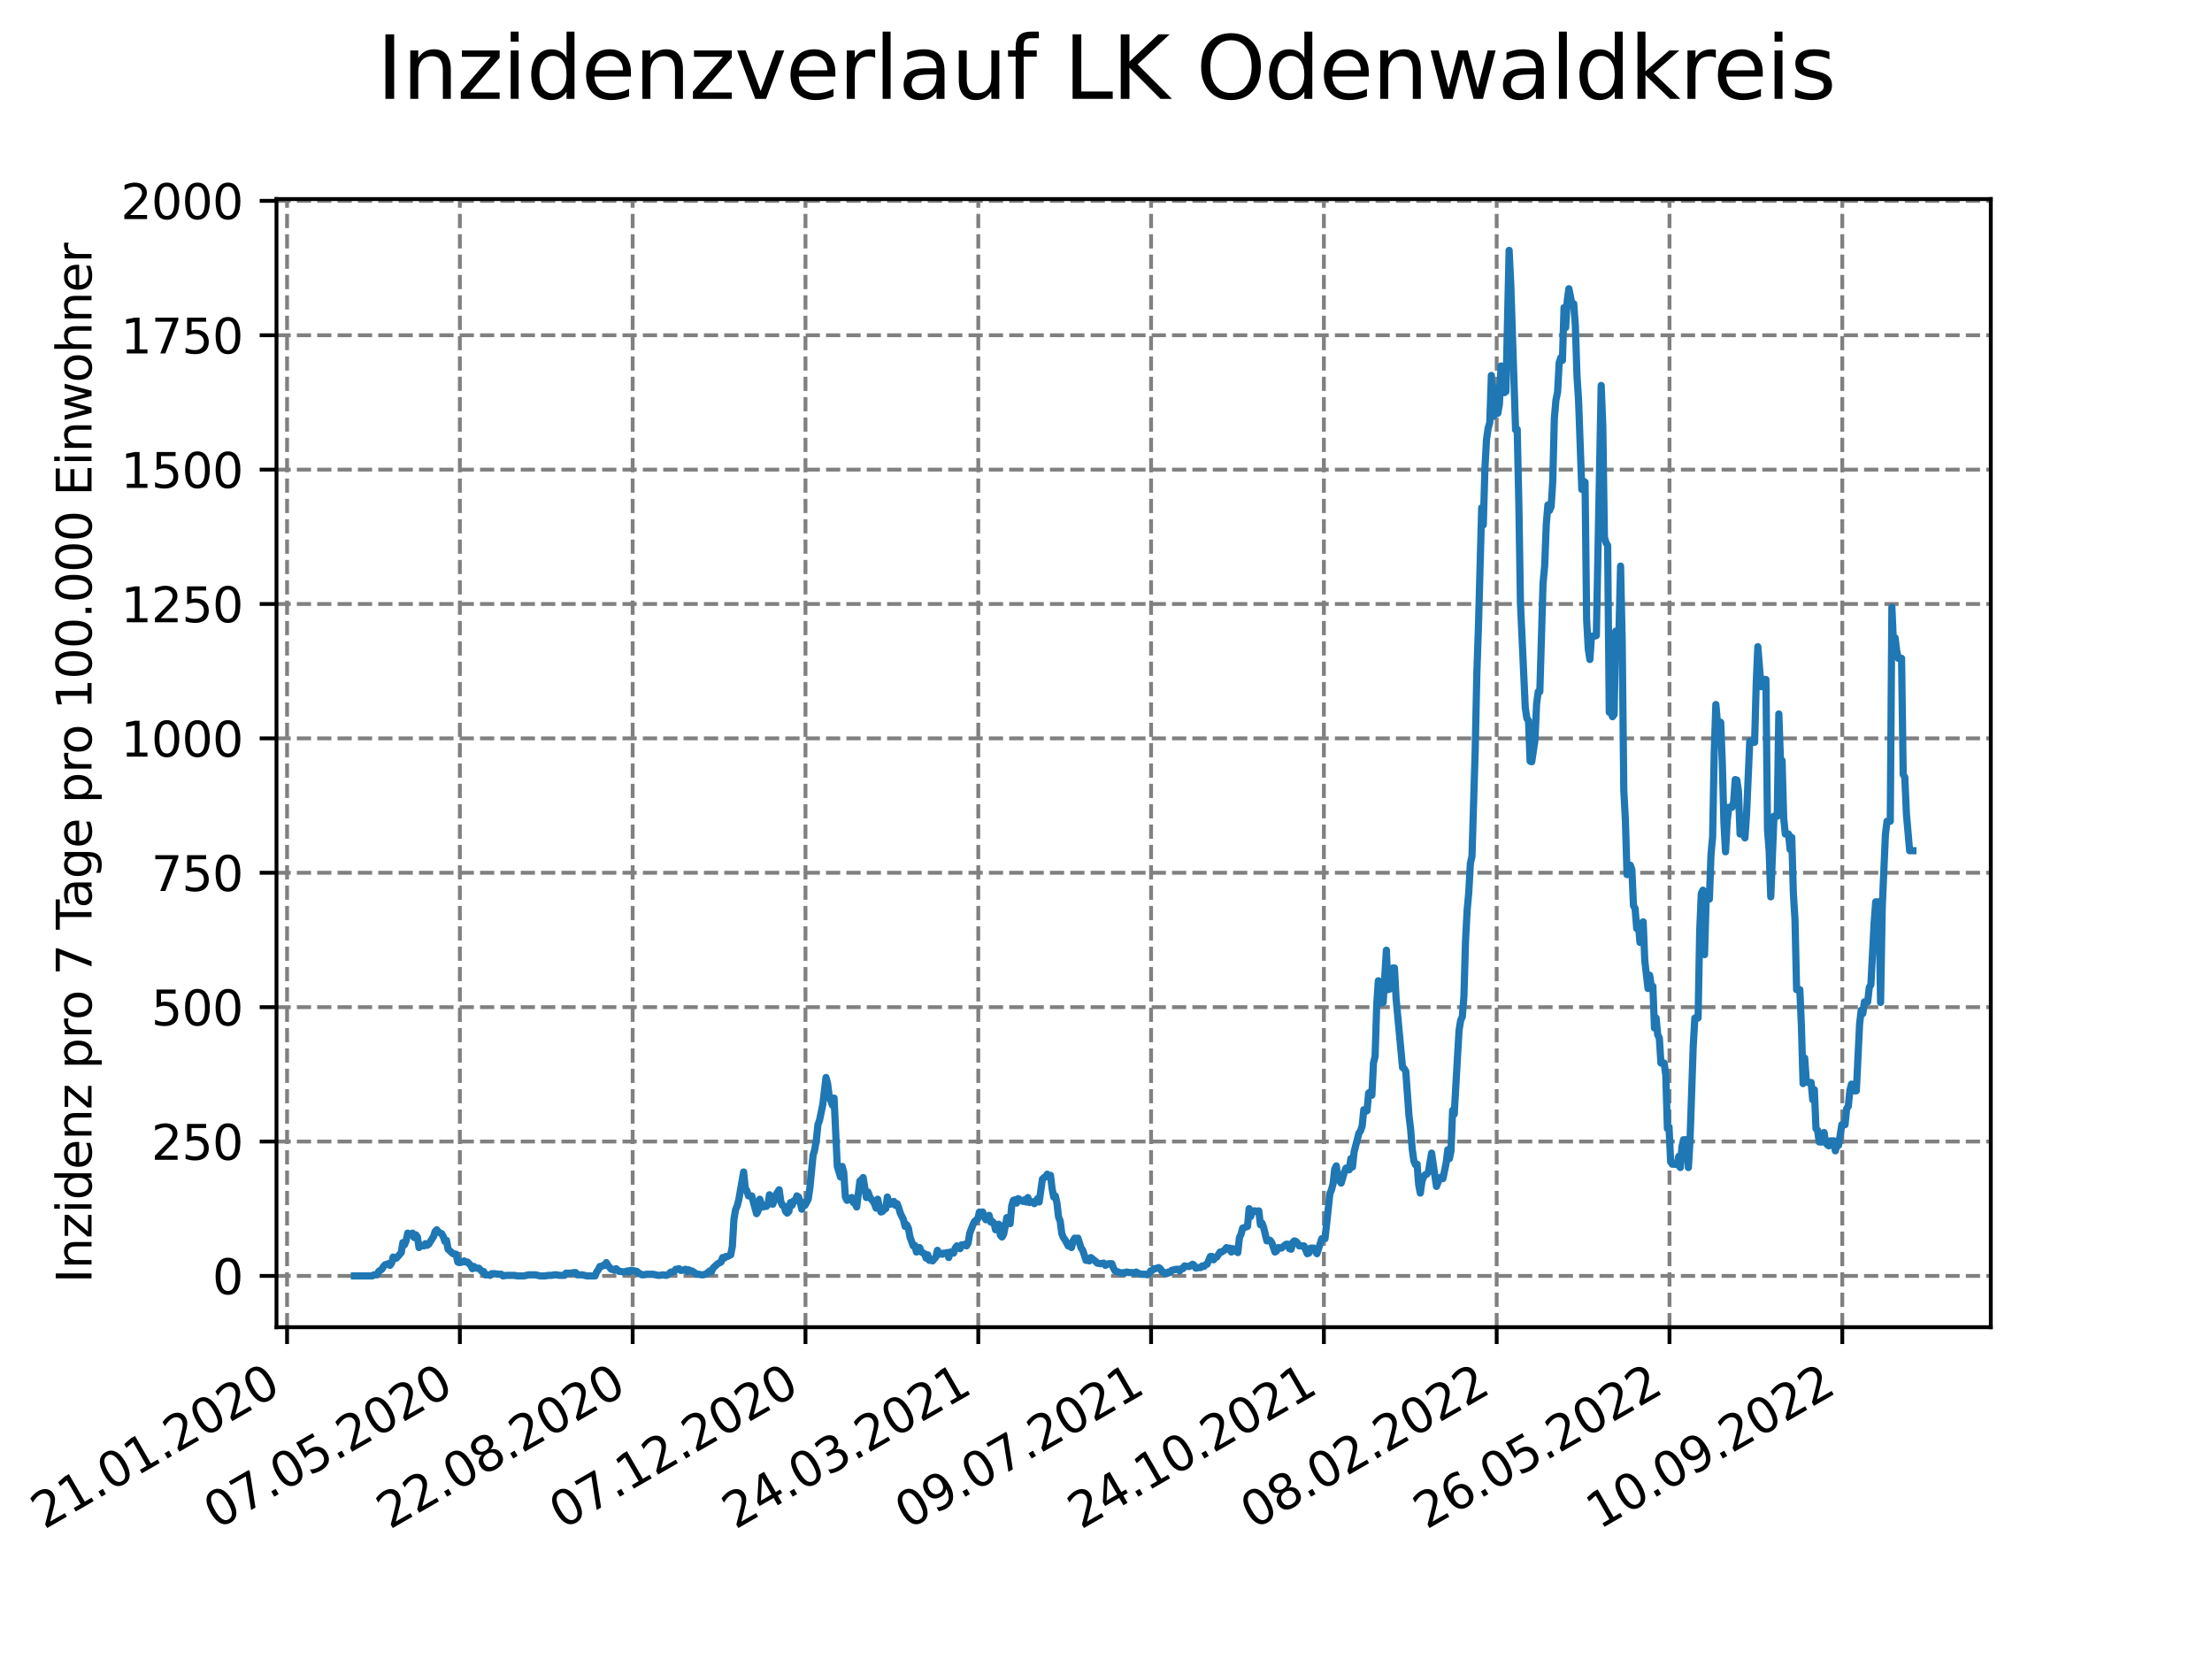<?xml version="1.0" encoding="utf-8" standalone="no"?>
<!DOCTYPE svg PUBLIC "-//W3C//DTD SVG 1.1//EN"
  "http://www.w3.org/Graphics/SVG/1.1/DTD/svg11.dtd">
<svg xmlns:xlink="http://www.w3.org/1999/xlink" width="460.8pt" height="345.6pt" viewBox="0 0 460.8 345.6" xmlns="http://www.w3.org/2000/svg" version="1.1">
 <defs>
  <style type="text/css">*{stroke-linejoin: round; stroke-linecap: butt}</style>
 </defs>
 <g id="figure_1">
  <g id="patch_1">
   <path d="M 0 345.6 
L 460.8 345.6 
L 460.8 0 
L 0 0 
z
" style="fill: #ffffff"/>
  </g>
  <g id="axes_1">
   <g id="patch_2">
    <path d="M 57.6 276.48 
L 414.72 276.48 
L 414.72 41.472 
L 57.6 41.472 
z
" style="fill: #ffffff"/>
   </g>
   <g id="matplotlib.axis_1">
    <g id="xtick_1">
     <g id="line2d_1">
      <path d="M 59.801 276.48 
L 59.801 41.472 
" clip-path="url(#p82e46d4b39)" style="fill: none; stroke-dasharray: 2.96,1.28; stroke-dashoffset: 0; stroke: #808080; stroke-width: 0.8"/>
     </g>
     <g id="line2d_2">
      <defs>
       <path id="m2215458df8" d="M 0 0 
L 0 3.5 
" style="stroke: #000000; stroke-width: 0.8"/>
      </defs>
      <g>
       <use xlink:href="#m2215458df8" x="59.801" y="276.48" style="stroke: #000000; stroke-width: 0.8"/>
      </g>
     </g>
     <g id="text_1">
      <!-- 21.01.2020 -->
      <g transform="translate(9.176 318.689) rotate(-30) scale(0.1 -0.1)">
       <defs>
        <path id="DejaVuSans-32" d="M 1228 531 
L 3431 531 
L 3431 0 
L 469 0 
L 469 531 
Q 828 903 1448 1529 
Q 2069 2156 2228 2338 
Q 2531 2678 2651 2914 
Q 2772 3150 2772 3378 
Q 2772 3750 2511 3984 
Q 2250 4219 1831 4219 
Q 1534 4219 1204 4116 
Q 875 4013 500 3803 
L 500 4441 
Q 881 4594 1212 4672 
Q 1544 4750 1819 4750 
Q 2544 4750 2975 4387 
Q 3406 4025 3406 3419 
Q 3406 3131 3298 2873 
Q 3191 2616 2906 2266 
Q 2828 2175 2409 1742 
Q 1991 1309 1228 531 
z
" transform="scale(0.016)"/>
        <path id="DejaVuSans-31" d="M 794 531 
L 1825 531 
L 1825 4091 
L 703 3866 
L 703 4441 
L 1819 4666 
L 2450 4666 
L 2450 531 
L 3481 531 
L 3481 0 
L 794 0 
L 794 531 
z
" transform="scale(0.016)"/>
        <path id="DejaVuSans-2e" d="M 684 794 
L 1344 794 
L 1344 0 
L 684 0 
L 684 794 
z
" transform="scale(0.016)"/>
        <path id="DejaVuSans-30" d="M 2034 4250 
Q 1547 4250 1301 3770 
Q 1056 3291 1056 2328 
Q 1056 1369 1301 889 
Q 1547 409 2034 409 
Q 2525 409 2770 889 
Q 3016 1369 3016 2328 
Q 3016 3291 2770 3770 
Q 2525 4250 2034 4250 
z
M 2034 4750 
Q 2819 4750 3233 4129 
Q 3647 3509 3647 2328 
Q 3647 1150 3233 529 
Q 2819 -91 2034 -91 
Q 1250 -91 836 529 
Q 422 1150 422 2328 
Q 422 3509 836 4129 
Q 1250 4750 2034 4750 
z
" transform="scale(0.016)"/>
       </defs>
       <use xlink:href="#DejaVuSans-32"/>
       <use xlink:href="#DejaVuSans-31" x="63.623"/>
       <use xlink:href="#DejaVuSans-2e" x="127.246"/>
       <use xlink:href="#DejaVuSans-30" x="159.033"/>
       <use xlink:href="#DejaVuSans-31" x="222.656"/>
       <use xlink:href="#DejaVuSans-2e" x="286.279"/>
       <use xlink:href="#DejaVuSans-32" x="318.066"/>
       <use xlink:href="#DejaVuSans-30" x="381.689"/>
       <use xlink:href="#DejaVuSans-32" x="445.312"/>
       <use xlink:href="#DejaVuSans-30" x="508.936"/>
      </g>
     </g>
    </g>
    <g id="xtick_2">
     <g id="line2d_3">
      <path d="M 95.799 276.48 
L 95.799 41.472 
" clip-path="url(#p82e46d4b39)" style="fill: none; stroke-dasharray: 2.96,1.28; stroke-dashoffset: 0; stroke: #808080; stroke-width: 0.8"/>
     </g>
     <g id="line2d_4">
      <g>
       <use xlink:href="#m2215458df8" x="95.799" y="276.48" style="stroke: #000000; stroke-width: 0.8"/>
      </g>
     </g>
     <g id="text_2">
      <!-- 07.05.2020 -->
      <g transform="translate(45.174 318.689) rotate(-30) scale(0.1 -0.1)">
       <defs>
        <path id="DejaVuSans-37" d="M 525 4666 
L 3525 4666 
L 3525 4397 
L 1831 0 
L 1172 0 
L 2766 4134 
L 525 4134 
L 525 4666 
z
" transform="scale(0.016)"/>
        <path id="DejaVuSans-35" d="M 691 4666 
L 3169 4666 
L 3169 4134 
L 1269 4134 
L 1269 2991 
Q 1406 3038 1543 3061 
Q 1681 3084 1819 3084 
Q 2600 3084 3056 2656 
Q 3513 2228 3513 1497 
Q 3513 744 3044 326 
Q 2575 -91 1722 -91 
Q 1428 -91 1123 -41 
Q 819 9 494 109 
L 494 744 
Q 775 591 1075 516 
Q 1375 441 1709 441 
Q 2250 441 2565 725 
Q 2881 1009 2881 1497 
Q 2881 1984 2565 2268 
Q 2250 2553 1709 2553 
Q 1456 2553 1204 2497 
Q 953 2441 691 2322 
L 691 4666 
z
" transform="scale(0.016)"/>
       </defs>
       <use xlink:href="#DejaVuSans-30"/>
       <use xlink:href="#DejaVuSans-37" x="63.623"/>
       <use xlink:href="#DejaVuSans-2e" x="127.246"/>
       <use xlink:href="#DejaVuSans-30" x="159.033"/>
       <use xlink:href="#DejaVuSans-35" x="222.656"/>
       <use xlink:href="#DejaVuSans-2e" x="286.279"/>
       <use xlink:href="#DejaVuSans-32" x="318.066"/>
       <use xlink:href="#DejaVuSans-30" x="381.689"/>
       <use xlink:href="#DejaVuSans-32" x="445.312"/>
       <use xlink:href="#DejaVuSans-30" x="508.936"/>
      </g>
     </g>
    </g>
    <g id="xtick_3">
     <g id="line2d_5">
      <path d="M 131.797 276.48 
L 131.797 41.472 
" clip-path="url(#p82e46d4b39)" style="fill: none; stroke-dasharray: 2.96,1.28; stroke-dashoffset: 0; stroke: #808080; stroke-width: 0.8"/>
     </g>
     <g id="line2d_6">
      <g>
       <use xlink:href="#m2215458df8" x="131.797" y="276.48" style="stroke: #000000; stroke-width: 0.8"/>
      </g>
     </g>
     <g id="text_3">
      <!-- 22.08.2020 -->
      <g transform="translate(81.172 318.689) rotate(-30) scale(0.1 -0.1)">
       <defs>
        <path id="DejaVuSans-38" d="M 2034 2216 
Q 1584 2216 1326 1975 
Q 1069 1734 1069 1313 
Q 1069 891 1326 650 
Q 1584 409 2034 409 
Q 2484 409 2743 651 
Q 3003 894 3003 1313 
Q 3003 1734 2745 1975 
Q 2488 2216 2034 2216 
z
M 1403 2484 
Q 997 2584 770 2862 
Q 544 3141 544 3541 
Q 544 4100 942 4425 
Q 1341 4750 2034 4750 
Q 2731 4750 3128 4425 
Q 3525 4100 3525 3541 
Q 3525 3141 3298 2862 
Q 3072 2584 2669 2484 
Q 3125 2378 3379 2068 
Q 3634 1759 3634 1313 
Q 3634 634 3220 271 
Q 2806 -91 2034 -91 
Q 1263 -91 848 271 
Q 434 634 434 1313 
Q 434 1759 690 2068 
Q 947 2378 1403 2484 
z
M 1172 3481 
Q 1172 3119 1398 2916 
Q 1625 2713 2034 2713 
Q 2441 2713 2670 2916 
Q 2900 3119 2900 3481 
Q 2900 3844 2670 4047 
Q 2441 4250 2034 4250 
Q 1625 4250 1398 4047 
Q 1172 3844 1172 3481 
z
" transform="scale(0.016)"/>
       </defs>
       <use xlink:href="#DejaVuSans-32"/>
       <use xlink:href="#DejaVuSans-32" x="63.623"/>
       <use xlink:href="#DejaVuSans-2e" x="127.246"/>
       <use xlink:href="#DejaVuSans-30" x="159.033"/>
       <use xlink:href="#DejaVuSans-38" x="222.656"/>
       <use xlink:href="#DejaVuSans-2e" x="286.279"/>
       <use xlink:href="#DejaVuSans-32" x="318.066"/>
       <use xlink:href="#DejaVuSans-30" x="381.689"/>
       <use xlink:href="#DejaVuSans-32" x="445.312"/>
       <use xlink:href="#DejaVuSans-30" x="508.936"/>
      </g>
     </g>
    </g>
    <g id="xtick_4">
     <g id="line2d_7">
      <path d="M 167.795 276.48 
L 167.795 41.472 
" clip-path="url(#p82e46d4b39)" style="fill: none; stroke-dasharray: 2.96,1.28; stroke-dashoffset: 0; stroke: #808080; stroke-width: 0.8"/>
     </g>
     <g id="line2d_8">
      <g>
       <use xlink:href="#m2215458df8" x="167.795" y="276.48" style="stroke: #000000; stroke-width: 0.8"/>
      </g>
     </g>
     <g id="text_4">
      <!-- 07.12.2020 -->
      <g transform="translate(117.169 318.689) rotate(-30) scale(0.1 -0.1)">
       <use xlink:href="#DejaVuSans-30"/>
       <use xlink:href="#DejaVuSans-37" x="63.623"/>
       <use xlink:href="#DejaVuSans-2e" x="127.246"/>
       <use xlink:href="#DejaVuSans-31" x="159.033"/>
       <use xlink:href="#DejaVuSans-32" x="222.656"/>
       <use xlink:href="#DejaVuSans-2e" x="286.279"/>
       <use xlink:href="#DejaVuSans-32" x="318.066"/>
       <use xlink:href="#DejaVuSans-30" x="381.689"/>
       <use xlink:href="#DejaVuSans-32" x="445.312"/>
       <use xlink:href="#DejaVuSans-30" x="508.936"/>
      </g>
     </g>
    </g>
    <g id="xtick_5">
     <g id="line2d_9">
      <path d="M 203.793 276.48 
L 203.793 41.472 
" clip-path="url(#p82e46d4b39)" style="fill: none; stroke-dasharray: 2.96,1.28; stroke-dashoffset: 0; stroke: #808080; stroke-width: 0.8"/>
     </g>
     <g id="line2d_10">
      <g>
       <use xlink:href="#m2215458df8" x="203.793" y="276.48" style="stroke: #000000; stroke-width: 0.8"/>
      </g>
     </g>
     <g id="text_5">
      <!-- 24.03.2021 -->
      <g transform="translate(153.167 318.689) rotate(-30) scale(0.1 -0.1)">
       <defs>
        <path id="DejaVuSans-34" d="M 2419 4116 
L 825 1625 
L 2419 1625 
L 2419 4116 
z
M 2253 4666 
L 3047 4666 
L 3047 1625 
L 3713 1625 
L 3713 1100 
L 3047 1100 
L 3047 0 
L 2419 0 
L 2419 1100 
L 313 1100 
L 313 1709 
L 2253 4666 
z
" transform="scale(0.016)"/>
        <path id="DejaVuSans-33" d="M 2597 2516 
Q 3050 2419 3304 2112 
Q 3559 1806 3559 1356 
Q 3559 666 3084 287 
Q 2609 -91 1734 -91 
Q 1441 -91 1130 -33 
Q 819 25 488 141 
L 488 750 
Q 750 597 1062 519 
Q 1375 441 1716 441 
Q 2309 441 2620 675 
Q 2931 909 2931 1356 
Q 2931 1769 2642 2001 
Q 2353 2234 1838 2234 
L 1294 2234 
L 1294 2753 
L 1863 2753 
Q 2328 2753 2575 2939 
Q 2822 3125 2822 3475 
Q 2822 3834 2567 4026 
Q 2313 4219 1838 4219 
Q 1578 4219 1281 4162 
Q 984 4106 628 3988 
L 628 4550 
Q 988 4650 1302 4700 
Q 1616 4750 1894 4750 
Q 2613 4750 3031 4423 
Q 3450 4097 3450 3541 
Q 3450 3153 3228 2886 
Q 3006 2619 2597 2516 
z
" transform="scale(0.016)"/>
       </defs>
       <use xlink:href="#DejaVuSans-32"/>
       <use xlink:href="#DejaVuSans-34" x="63.623"/>
       <use xlink:href="#DejaVuSans-2e" x="127.246"/>
       <use xlink:href="#DejaVuSans-30" x="159.033"/>
       <use xlink:href="#DejaVuSans-33" x="222.656"/>
       <use xlink:href="#DejaVuSans-2e" x="286.279"/>
       <use xlink:href="#DejaVuSans-32" x="318.066"/>
       <use xlink:href="#DejaVuSans-30" x="381.689"/>
       <use xlink:href="#DejaVuSans-32" x="445.312"/>
       <use xlink:href="#DejaVuSans-31" x="508.936"/>
      </g>
     </g>
    </g>
    <g id="xtick_6">
     <g id="line2d_11">
      <path d="M 239.791 276.48 
L 239.791 41.472 
" clip-path="url(#p82e46d4b39)" style="fill: none; stroke-dasharray: 2.96,1.28; stroke-dashoffset: 0; stroke: #808080; stroke-width: 0.8"/>
     </g>
     <g id="line2d_12">
      <g>
       <use xlink:href="#m2215458df8" x="239.791" y="276.48" style="stroke: #000000; stroke-width: 0.8"/>
      </g>
     </g>
     <g id="text_6">
      <!-- 09.07.2021 -->
      <g transform="translate(189.165 318.689) rotate(-30) scale(0.1 -0.1)">
       <defs>
        <path id="DejaVuSans-39" d="M 703 97 
L 703 672 
Q 941 559 1184 500 
Q 1428 441 1663 441 
Q 2288 441 2617 861 
Q 2947 1281 2994 2138 
Q 2813 1869 2534 1725 
Q 2256 1581 1919 1581 
Q 1219 1581 811 2004 
Q 403 2428 403 3163 
Q 403 3881 828 4315 
Q 1253 4750 1959 4750 
Q 2769 4750 3195 4129 
Q 3622 3509 3622 2328 
Q 3622 1225 3098 567 
Q 2575 -91 1691 -91 
Q 1453 -91 1209 -44 
Q 966 3 703 97 
z
M 1959 2075 
Q 2384 2075 2632 2365 
Q 2881 2656 2881 3163 
Q 2881 3666 2632 3958 
Q 2384 4250 1959 4250 
Q 1534 4250 1286 3958 
Q 1038 3666 1038 3163 
Q 1038 2656 1286 2365 
Q 1534 2075 1959 2075 
z
" transform="scale(0.016)"/>
       </defs>
       <use xlink:href="#DejaVuSans-30"/>
       <use xlink:href="#DejaVuSans-39" x="63.623"/>
       <use xlink:href="#DejaVuSans-2e" x="127.246"/>
       <use xlink:href="#DejaVuSans-30" x="159.033"/>
       <use xlink:href="#DejaVuSans-37" x="222.656"/>
       <use xlink:href="#DejaVuSans-2e" x="286.279"/>
       <use xlink:href="#DejaVuSans-32" x="318.066"/>
       <use xlink:href="#DejaVuSans-30" x="381.689"/>
       <use xlink:href="#DejaVuSans-32" x="445.312"/>
       <use xlink:href="#DejaVuSans-31" x="508.936"/>
      </g>
     </g>
    </g>
    <g id="xtick_7">
     <g id="line2d_13">
      <path d="M 275.789 276.48 
L 275.789 41.472 
" clip-path="url(#p82e46d4b39)" style="fill: none; stroke-dasharray: 2.96,1.28; stroke-dashoffset: 0; stroke: #808080; stroke-width: 0.8"/>
     </g>
     <g id="line2d_14">
      <g>
       <use xlink:href="#m2215458df8" x="275.789" y="276.48" style="stroke: #000000; stroke-width: 0.8"/>
      </g>
     </g>
     <g id="text_7">
      <!-- 24.10.2021 -->
      <g transform="translate(225.163 318.689) rotate(-30) scale(0.1 -0.1)">
       <use xlink:href="#DejaVuSans-32"/>
       <use xlink:href="#DejaVuSans-34" x="63.623"/>
       <use xlink:href="#DejaVuSans-2e" x="127.246"/>
       <use xlink:href="#DejaVuSans-31" x="159.033"/>
       <use xlink:href="#DejaVuSans-30" x="222.656"/>
       <use xlink:href="#DejaVuSans-2e" x="286.279"/>
       <use xlink:href="#DejaVuSans-32" x="318.066"/>
       <use xlink:href="#DejaVuSans-30" x="381.689"/>
       <use xlink:href="#DejaVuSans-32" x="445.312"/>
       <use xlink:href="#DejaVuSans-31" x="508.936"/>
      </g>
     </g>
    </g>
    <g id="xtick_8">
     <g id="line2d_15">
      <path d="M 311.787 276.48 
L 311.787 41.472 
" clip-path="url(#p82e46d4b39)" style="fill: none; stroke-dasharray: 2.96,1.28; stroke-dashoffset: 0; stroke: #808080; stroke-width: 0.8"/>
     </g>
     <g id="line2d_16">
      <g>
       <use xlink:href="#m2215458df8" x="311.787" y="276.48" style="stroke: #000000; stroke-width: 0.8"/>
      </g>
     </g>
     <g id="text_8">
      <!-- 08.02.2022 -->
      <g transform="translate(261.161 318.689) rotate(-30) scale(0.1 -0.1)">
       <use xlink:href="#DejaVuSans-30"/>
       <use xlink:href="#DejaVuSans-38" x="63.623"/>
       <use xlink:href="#DejaVuSans-2e" x="127.246"/>
       <use xlink:href="#DejaVuSans-30" x="159.033"/>
       <use xlink:href="#DejaVuSans-32" x="222.656"/>
       <use xlink:href="#DejaVuSans-2e" x="286.279"/>
       <use xlink:href="#DejaVuSans-32" x="318.066"/>
       <use xlink:href="#DejaVuSans-30" x="381.689"/>
       <use xlink:href="#DejaVuSans-32" x="445.312"/>
       <use xlink:href="#DejaVuSans-32" x="508.936"/>
      </g>
     </g>
    </g>
    <g id="xtick_9">
     <g id="line2d_17">
      <path d="M 347.785 276.48 
L 347.785 41.472 
" clip-path="url(#p82e46d4b39)" style="fill: none; stroke-dasharray: 2.96,1.28; stroke-dashoffset: 0; stroke: #808080; stroke-width: 0.8"/>
     </g>
     <g id="line2d_18">
      <g>
       <use xlink:href="#m2215458df8" x="347.785" y="276.48" style="stroke: #000000; stroke-width: 0.8"/>
      </g>
     </g>
     <g id="text_9">
      <!-- 26.05.2022 -->
      <g transform="translate(297.159 318.689) rotate(-30) scale(0.1 -0.1)">
       <defs>
        <path id="DejaVuSans-36" d="M 2113 2584 
Q 1688 2584 1439 2293 
Q 1191 2003 1191 1497 
Q 1191 994 1439 701 
Q 1688 409 2113 409 
Q 2538 409 2786 701 
Q 3034 994 3034 1497 
Q 3034 2003 2786 2293 
Q 2538 2584 2113 2584 
z
M 3366 4563 
L 3366 3988 
Q 3128 4100 2886 4159 
Q 2644 4219 2406 4219 
Q 1781 4219 1451 3797 
Q 1122 3375 1075 2522 
Q 1259 2794 1537 2939 
Q 1816 3084 2150 3084 
Q 2853 3084 3261 2657 
Q 3669 2231 3669 1497 
Q 3669 778 3244 343 
Q 2819 -91 2113 -91 
Q 1303 -91 875 529 
Q 447 1150 447 2328 
Q 447 3434 972 4092 
Q 1497 4750 2381 4750 
Q 2619 4750 2861 4703 
Q 3103 4656 3366 4563 
z
" transform="scale(0.016)"/>
       </defs>
       <use xlink:href="#DejaVuSans-32"/>
       <use xlink:href="#DejaVuSans-36" x="63.623"/>
       <use xlink:href="#DejaVuSans-2e" x="127.246"/>
       <use xlink:href="#DejaVuSans-30" x="159.033"/>
       <use xlink:href="#DejaVuSans-35" x="222.656"/>
       <use xlink:href="#DejaVuSans-2e" x="286.279"/>
       <use xlink:href="#DejaVuSans-32" x="318.066"/>
       <use xlink:href="#DejaVuSans-30" x="381.689"/>
       <use xlink:href="#DejaVuSans-32" x="445.312"/>
       <use xlink:href="#DejaVuSans-32" x="508.936"/>
      </g>
     </g>
    </g>
    <g id="xtick_10">
     <g id="line2d_19">
      <path d="M 383.782 276.48 
L 383.782 41.472 
" clip-path="url(#p82e46d4b39)" style="fill: none; stroke-dasharray: 2.96,1.28; stroke-dashoffset: 0; stroke: #808080; stroke-width: 0.8"/>
     </g>
     <g id="line2d_20">
      <g>
       <use xlink:href="#m2215458df8" x="383.782" y="276.48" style="stroke: #000000; stroke-width: 0.8"/>
      </g>
     </g>
     <g id="text_10">
      <!-- 10.09.2022 -->
      <g transform="translate(333.157 318.689) rotate(-30) scale(0.1 -0.1)">
       <use xlink:href="#DejaVuSans-31"/>
       <use xlink:href="#DejaVuSans-30" x="63.623"/>
       <use xlink:href="#DejaVuSans-2e" x="127.246"/>
       <use xlink:href="#DejaVuSans-30" x="159.033"/>
       <use xlink:href="#DejaVuSans-39" x="222.656"/>
       <use xlink:href="#DejaVuSans-2e" x="286.279"/>
       <use xlink:href="#DejaVuSans-32" x="318.066"/>
       <use xlink:href="#DejaVuSans-30" x="381.689"/>
       <use xlink:href="#DejaVuSans-32" x="445.312"/>
       <use xlink:href="#DejaVuSans-32" x="508.936"/>
      </g>
     </g>
    </g>
   </g>
   <g id="matplotlib.axis_2">
    <g id="ytick_1">
     <g id="line2d_21">
      <path d="M 57.6 265.798 
L 414.72 265.798 
" clip-path="url(#p82e46d4b39)" style="fill: none; stroke-dasharray: 2.96,1.28; stroke-dashoffset: 0; stroke: #808080; stroke-width: 0.8"/>
     </g>
     <g id="line2d_22">
      <defs>
       <path id="m4589ac8b1d" d="M 0 0 
L -3.5 0 
" style="stroke: #000000; stroke-width: 0.8"/>
      </defs>
      <g>
       <use xlink:href="#m4589ac8b1d" x="57.6" y="265.798" style="stroke: #000000; stroke-width: 0.8"/>
      </g>
     </g>
     <g id="text_11">
      <!-- 0 -->
      <g transform="translate(44.237 269.597) scale(0.1 -0.1)">
       <use xlink:href="#DejaVuSans-30"/>
      </g>
     </g>
    </g>
    <g id="ytick_2">
     <g id="line2d_23">
      <path d="M 57.6 237.803 
L 414.72 237.803 
" clip-path="url(#p82e46d4b39)" style="fill: none; stroke-dasharray: 2.96,1.28; stroke-dashoffset: 0; stroke: #808080; stroke-width: 0.8"/>
     </g>
     <g id="line2d_24">
      <g>
       <use xlink:href="#m4589ac8b1d" x="57.6" y="237.803" style="stroke: #000000; stroke-width: 0.8"/>
      </g>
     </g>
     <g id="text_12">
      <!-- 250 -->
      <g transform="translate(31.512 241.602) scale(0.1 -0.1)">
       <use xlink:href="#DejaVuSans-32"/>
       <use xlink:href="#DejaVuSans-35" x="63.623"/>
       <use xlink:href="#DejaVuSans-30" x="127.246"/>
      </g>
     </g>
    </g>
    <g id="ytick_3">
     <g id="line2d_25">
      <path d="M 57.6 209.809 
L 414.72 209.809 
" clip-path="url(#p82e46d4b39)" style="fill: none; stroke-dasharray: 2.96,1.28; stroke-dashoffset: 0; stroke: #808080; stroke-width: 0.8"/>
     </g>
     <g id="line2d_26">
      <g>
       <use xlink:href="#m4589ac8b1d" x="57.6" y="209.809" style="stroke: #000000; stroke-width: 0.8"/>
      </g>
     </g>
     <g id="text_13">
      <!-- 500 -->
      <g transform="translate(31.512 213.608) scale(0.1 -0.1)">
       <use xlink:href="#DejaVuSans-35"/>
       <use xlink:href="#DejaVuSans-30" x="63.623"/>
       <use xlink:href="#DejaVuSans-30" x="127.246"/>
      </g>
     </g>
    </g>
    <g id="ytick_4">
     <g id="line2d_27">
      <path d="M 57.6 181.814 
L 414.72 181.814 
" clip-path="url(#p82e46d4b39)" style="fill: none; stroke-dasharray: 2.96,1.28; stroke-dashoffset: 0; stroke: #808080; stroke-width: 0.8"/>
     </g>
     <g id="line2d_28">
      <g>
       <use xlink:href="#m4589ac8b1d" x="57.6" y="181.814" style="stroke: #000000; stroke-width: 0.8"/>
      </g>
     </g>
     <g id="text_14">
      <!-- 750 -->
      <g transform="translate(31.512 185.613) scale(0.1 -0.1)">
       <use xlink:href="#DejaVuSans-37"/>
       <use xlink:href="#DejaVuSans-35" x="63.623"/>
       <use xlink:href="#DejaVuSans-30" x="127.246"/>
      </g>
     </g>
    </g>
    <g id="ytick_5">
     <g id="line2d_29">
      <path d="M 57.6 153.82 
L 414.72 153.82 
" clip-path="url(#p82e46d4b39)" style="fill: none; stroke-dasharray: 2.96,1.28; stroke-dashoffset: 0; stroke: #808080; stroke-width: 0.8"/>
     </g>
     <g id="line2d_30">
      <g>
       <use xlink:href="#m4589ac8b1d" x="57.6" y="153.82" style="stroke: #000000; stroke-width: 0.8"/>
      </g>
     </g>
     <g id="text_15">
      <!-- 1000 -->
      <g transform="translate(25.15 157.619) scale(0.1 -0.1)">
       <use xlink:href="#DejaVuSans-31"/>
       <use xlink:href="#DejaVuSans-30" x="63.623"/>
       <use xlink:href="#DejaVuSans-30" x="127.246"/>
       <use xlink:href="#DejaVuSans-30" x="190.869"/>
      </g>
     </g>
    </g>
    <g id="ytick_6">
     <g id="line2d_31">
      <path d="M 57.6 125.825 
L 414.72 125.825 
" clip-path="url(#p82e46d4b39)" style="fill: none; stroke-dasharray: 2.96,1.28; stroke-dashoffset: 0; stroke: #808080; stroke-width: 0.8"/>
     </g>
     <g id="line2d_32">
      <g>
       <use xlink:href="#m4589ac8b1d" x="57.6" y="125.825" style="stroke: #000000; stroke-width: 0.8"/>
      </g>
     </g>
     <g id="text_16">
      <!-- 1250 -->
      <g transform="translate(25.15 129.624) scale(0.1 -0.1)">
       <use xlink:href="#DejaVuSans-31"/>
       <use xlink:href="#DejaVuSans-32" x="63.623"/>
       <use xlink:href="#DejaVuSans-35" x="127.246"/>
       <use xlink:href="#DejaVuSans-30" x="190.869"/>
      </g>
     </g>
    </g>
    <g id="ytick_7">
     <g id="line2d_33">
      <path d="M 57.6 97.83 
L 414.72 97.83 
" clip-path="url(#p82e46d4b39)" style="fill: none; stroke-dasharray: 2.96,1.28; stroke-dashoffset: 0; stroke: #808080; stroke-width: 0.8"/>
     </g>
     <g id="line2d_34">
      <g>
       <use xlink:href="#m4589ac8b1d" x="57.6" y="97.83" style="stroke: #000000; stroke-width: 0.8"/>
      </g>
     </g>
     <g id="text_17">
      <!-- 1500 -->
      <g transform="translate(25.15 101.63) scale(0.1 -0.1)">
       <use xlink:href="#DejaVuSans-31"/>
       <use xlink:href="#DejaVuSans-35" x="63.623"/>
       <use xlink:href="#DejaVuSans-30" x="127.246"/>
       <use xlink:href="#DejaVuSans-30" x="190.869"/>
      </g>
     </g>
    </g>
    <g id="ytick_8">
     <g id="line2d_35">
      <path d="M 57.6 69.836 
L 414.72 69.836 
" clip-path="url(#p82e46d4b39)" style="fill: none; stroke-dasharray: 2.96,1.28; stroke-dashoffset: 0; stroke: #808080; stroke-width: 0.8"/>
     </g>
     <g id="line2d_36">
      <g>
       <use xlink:href="#m4589ac8b1d" x="57.6" y="69.836" style="stroke: #000000; stroke-width: 0.8"/>
      </g>
     </g>
     <g id="text_18">
      <!-- 1750 -->
      <g transform="translate(25.15 73.635) scale(0.1 -0.1)">
       <use xlink:href="#DejaVuSans-31"/>
       <use xlink:href="#DejaVuSans-37" x="63.623"/>
       <use xlink:href="#DejaVuSans-35" x="127.246"/>
       <use xlink:href="#DejaVuSans-30" x="190.869"/>
      </g>
     </g>
    </g>
    <g id="ytick_9">
     <g id="line2d_37">
      <path d="M 57.6 41.841 
L 414.72 41.841 
" clip-path="url(#p82e46d4b39)" style="fill: none; stroke-dasharray: 2.96,1.28; stroke-dashoffset: 0; stroke: #808080; stroke-width: 0.8"/>
     </g>
     <g id="line2d_38">
      <g>
       <use xlink:href="#m4589ac8b1d" x="57.6" y="41.841" style="stroke: #000000; stroke-width: 0.8"/>
      </g>
     </g>
     <g id="text_19">
      <!-- 2000 -->
      <g transform="translate(25.15 45.641) scale(0.1 -0.1)">
       <use xlink:href="#DejaVuSans-32"/>
       <use xlink:href="#DejaVuSans-30" x="63.623"/>
       <use xlink:href="#DejaVuSans-30" x="127.246"/>
       <use xlink:href="#DejaVuSans-30" x="190.869"/>
      </g>
     </g>
    </g>
    <g id="text_20">
     <!-- Inzidenz pro 7 Tage pro 100.000 Einwohner -->
     <g transform="translate(19.07 267.301) rotate(-90) scale(0.1 -0.1)">
      <defs>
       <path id="DejaVuSans-49" d="M 628 4666 
L 1259 4666 
L 1259 0 
L 628 0 
L 628 4666 
z
" transform="scale(0.016)"/>
       <path id="DejaVuSans-6e" d="M 3513 2113 
L 3513 0 
L 2938 0 
L 2938 2094 
Q 2938 2591 2744 2837 
Q 2550 3084 2163 3084 
Q 1697 3084 1428 2787 
Q 1159 2491 1159 1978 
L 1159 0 
L 581 0 
L 581 3500 
L 1159 3500 
L 1159 2956 
Q 1366 3272 1645 3428 
Q 1925 3584 2291 3584 
Q 2894 3584 3203 3211 
Q 3513 2838 3513 2113 
z
" transform="scale(0.016)"/>
       <path id="DejaVuSans-7a" d="M 353 3500 
L 3084 3500 
L 3084 2975 
L 922 459 
L 3084 459 
L 3084 0 
L 275 0 
L 275 525 
L 2438 3041 
L 353 3041 
L 353 3500 
z
" transform="scale(0.016)"/>
       <path id="DejaVuSans-69" d="M 603 3500 
L 1178 3500 
L 1178 0 
L 603 0 
L 603 3500 
z
M 603 4863 
L 1178 4863 
L 1178 4134 
L 603 4134 
L 603 4863 
z
" transform="scale(0.016)"/>
       <path id="DejaVuSans-64" d="M 2906 2969 
L 2906 4863 
L 3481 4863 
L 3481 0 
L 2906 0 
L 2906 525 
Q 2725 213 2448 61 
Q 2172 -91 1784 -91 
Q 1150 -91 751 415 
Q 353 922 353 1747 
Q 353 2572 751 3078 
Q 1150 3584 1784 3584 
Q 2172 3584 2448 3432 
Q 2725 3281 2906 2969 
z
M 947 1747 
Q 947 1113 1208 752 
Q 1469 391 1925 391 
Q 2381 391 2643 752 
Q 2906 1113 2906 1747 
Q 2906 2381 2643 2742 
Q 2381 3103 1925 3103 
Q 1469 3103 1208 2742 
Q 947 2381 947 1747 
z
" transform="scale(0.016)"/>
       <path id="DejaVuSans-65" d="M 3597 1894 
L 3597 1613 
L 953 1613 
Q 991 1019 1311 708 
Q 1631 397 2203 397 
Q 2534 397 2845 478 
Q 3156 559 3463 722 
L 3463 178 
Q 3153 47 2828 -22 
Q 2503 -91 2169 -91 
Q 1331 -91 842 396 
Q 353 884 353 1716 
Q 353 2575 817 3079 
Q 1281 3584 2069 3584 
Q 2775 3584 3186 3129 
Q 3597 2675 3597 1894 
z
M 3022 2063 
Q 3016 2534 2758 2815 
Q 2500 3097 2075 3097 
Q 1594 3097 1305 2825 
Q 1016 2553 972 2059 
L 3022 2063 
z
" transform="scale(0.016)"/>
       <path id="DejaVuSans-20" transform="scale(0.016)"/>
       <path id="DejaVuSans-70" d="M 1159 525 
L 1159 -1331 
L 581 -1331 
L 581 3500 
L 1159 3500 
L 1159 2969 
Q 1341 3281 1617 3432 
Q 1894 3584 2278 3584 
Q 2916 3584 3314 3078 
Q 3713 2572 3713 1747 
Q 3713 922 3314 415 
Q 2916 -91 2278 -91 
Q 1894 -91 1617 61 
Q 1341 213 1159 525 
z
M 3116 1747 
Q 3116 2381 2855 2742 
Q 2594 3103 2138 3103 
Q 1681 3103 1420 2742 
Q 1159 2381 1159 1747 
Q 1159 1113 1420 752 
Q 1681 391 2138 391 
Q 2594 391 2855 752 
Q 3116 1113 3116 1747 
z
" transform="scale(0.016)"/>
       <path id="DejaVuSans-72" d="M 2631 2963 
Q 2534 3019 2420 3045 
Q 2306 3072 2169 3072 
Q 1681 3072 1420 2755 
Q 1159 2438 1159 1844 
L 1159 0 
L 581 0 
L 581 3500 
L 1159 3500 
L 1159 2956 
Q 1341 3275 1631 3429 
Q 1922 3584 2338 3584 
Q 2397 3584 2469 3576 
Q 2541 3569 2628 3553 
L 2631 2963 
z
" transform="scale(0.016)"/>
       <path id="DejaVuSans-6f" d="M 1959 3097 
Q 1497 3097 1228 2736 
Q 959 2375 959 1747 
Q 959 1119 1226 758 
Q 1494 397 1959 397 
Q 2419 397 2687 759 
Q 2956 1122 2956 1747 
Q 2956 2369 2687 2733 
Q 2419 3097 1959 3097 
z
M 1959 3584 
Q 2709 3584 3137 3096 
Q 3566 2609 3566 1747 
Q 3566 888 3137 398 
Q 2709 -91 1959 -91 
Q 1206 -91 779 398 
Q 353 888 353 1747 
Q 353 2609 779 3096 
Q 1206 3584 1959 3584 
z
" transform="scale(0.016)"/>
       <path id="DejaVuSans-54" d="M -19 4666 
L 3928 4666 
L 3928 4134 
L 2272 4134 
L 2272 0 
L 1638 0 
L 1638 4134 
L -19 4134 
L -19 4666 
z
" transform="scale(0.016)"/>
       <path id="DejaVuSans-61" d="M 2194 1759 
Q 1497 1759 1228 1600 
Q 959 1441 959 1056 
Q 959 750 1161 570 
Q 1363 391 1709 391 
Q 2188 391 2477 730 
Q 2766 1069 2766 1631 
L 2766 1759 
L 2194 1759 
z
M 3341 1997 
L 3341 0 
L 2766 0 
L 2766 531 
Q 2569 213 2275 61 
Q 1981 -91 1556 -91 
Q 1019 -91 701 211 
Q 384 513 384 1019 
Q 384 1609 779 1909 
Q 1175 2209 1959 2209 
L 2766 2209 
L 2766 2266 
Q 2766 2663 2505 2880 
Q 2244 3097 1772 3097 
Q 1472 3097 1187 3025 
Q 903 2953 641 2809 
L 641 3341 
Q 956 3463 1253 3523 
Q 1550 3584 1831 3584 
Q 2591 3584 2966 3190 
Q 3341 2797 3341 1997 
z
" transform="scale(0.016)"/>
       <path id="DejaVuSans-67" d="M 2906 1791 
Q 2906 2416 2648 2759 
Q 2391 3103 1925 3103 
Q 1463 3103 1205 2759 
Q 947 2416 947 1791 
Q 947 1169 1205 825 
Q 1463 481 1925 481 
Q 2391 481 2648 825 
Q 2906 1169 2906 1791 
z
M 3481 434 
Q 3481 -459 3084 -895 
Q 2688 -1331 1869 -1331 
Q 1566 -1331 1297 -1286 
Q 1028 -1241 775 -1147 
L 775 -588 
Q 1028 -725 1275 -790 
Q 1522 -856 1778 -856 
Q 2344 -856 2625 -561 
Q 2906 -266 2906 331 
L 2906 616 
Q 2728 306 2450 153 
Q 2172 0 1784 0 
Q 1141 0 747 490 
Q 353 981 353 1791 
Q 353 2603 747 3093 
Q 1141 3584 1784 3584 
Q 2172 3584 2450 3431 
Q 2728 3278 2906 2969 
L 2906 3500 
L 3481 3500 
L 3481 434 
z
" transform="scale(0.016)"/>
       <path id="DejaVuSans-45" d="M 628 4666 
L 3578 4666 
L 3578 4134 
L 1259 4134 
L 1259 2753 
L 3481 2753 
L 3481 2222 
L 1259 2222 
L 1259 531 
L 3634 531 
L 3634 0 
L 628 0 
L 628 4666 
z
" transform="scale(0.016)"/>
       <path id="DejaVuSans-77" d="M 269 3500 
L 844 3500 
L 1563 769 
L 2278 3500 
L 2956 3500 
L 3675 769 
L 4391 3500 
L 4966 3500 
L 4050 0 
L 3372 0 
L 2619 2869 
L 1863 0 
L 1184 0 
L 269 3500 
z
" transform="scale(0.016)"/>
       <path id="DejaVuSans-68" d="M 3513 2113 
L 3513 0 
L 2938 0 
L 2938 2094 
Q 2938 2591 2744 2837 
Q 2550 3084 2163 3084 
Q 1697 3084 1428 2787 
Q 1159 2491 1159 1978 
L 1159 0 
L 581 0 
L 581 4863 
L 1159 4863 
L 1159 2956 
Q 1366 3272 1645 3428 
Q 1925 3584 2291 3584 
Q 2894 3584 3203 3211 
Q 3513 2838 3513 2113 
z
" transform="scale(0.016)"/>
      </defs>
      <use xlink:href="#DejaVuSans-49"/>
      <use xlink:href="#DejaVuSans-6e" x="29.492"/>
      <use xlink:href="#DejaVuSans-7a" x="92.871"/>
      <use xlink:href="#DejaVuSans-69" x="145.361"/>
      <use xlink:href="#DejaVuSans-64" x="173.145"/>
      <use xlink:href="#DejaVuSans-65" x="236.621"/>
      <use xlink:href="#DejaVuSans-6e" x="298.145"/>
      <use xlink:href="#DejaVuSans-7a" x="361.523"/>
      <use xlink:href="#DejaVuSans-20" x="414.014"/>
      <use xlink:href="#DejaVuSans-70" x="445.801"/>
      <use xlink:href="#DejaVuSans-72" x="509.277"/>
      <use xlink:href="#DejaVuSans-6f" x="548.141"/>
      <use xlink:href="#DejaVuSans-20" x="609.322"/>
      <use xlink:href="#DejaVuSans-37" x="641.109"/>
      <use xlink:href="#DejaVuSans-20" x="704.732"/>
      <use xlink:href="#DejaVuSans-54" x="736.52"/>
      <use xlink:href="#DejaVuSans-61" x="781.104"/>
      <use xlink:href="#DejaVuSans-67" x="842.383"/>
      <use xlink:href="#DejaVuSans-65" x="905.859"/>
      <use xlink:href="#DejaVuSans-20" x="967.383"/>
      <use xlink:href="#DejaVuSans-70" x="999.17"/>
      <use xlink:href="#DejaVuSans-72" x="1062.646"/>
      <use xlink:href="#DejaVuSans-6f" x="1101.51"/>
      <use xlink:href="#DejaVuSans-20" x="1162.691"/>
      <use xlink:href="#DejaVuSans-31" x="1194.479"/>
      <use xlink:href="#DejaVuSans-30" x="1258.102"/>
      <use xlink:href="#DejaVuSans-30" x="1321.725"/>
      <use xlink:href="#DejaVuSans-2e" x="1385.348"/>
      <use xlink:href="#DejaVuSans-30" x="1417.135"/>
      <use xlink:href="#DejaVuSans-30" x="1480.758"/>
      <use xlink:href="#DejaVuSans-30" x="1544.381"/>
      <use xlink:href="#DejaVuSans-20" x="1608.004"/>
      <use xlink:href="#DejaVuSans-45" x="1639.791"/>
      <use xlink:href="#DejaVuSans-69" x="1702.975"/>
      <use xlink:href="#DejaVuSans-6e" x="1730.758"/>
      <use xlink:href="#DejaVuSans-77" x="1794.137"/>
      <use xlink:href="#DejaVuSans-6f" x="1875.924"/>
      <use xlink:href="#DejaVuSans-68" x="1937.105"/>
      <use xlink:href="#DejaVuSans-6e" x="2000.484"/>
      <use xlink:href="#DejaVuSans-65" x="2063.863"/>
      <use xlink:href="#DejaVuSans-72" x="2125.387"/>
     </g>
    </g>
   </g>
   <g id="line2d_39">
    <path d="M 73.833 265.798 
L 77.533 265.798 
L 77.87 265.566 
L 78.543 265.566 
L 78.879 264.871 
L 79.552 264.408 
L 79.888 263.829 
L 80.225 263.482 
L 80.898 263.25 
L 81.234 263.598 
L 81.571 263.135 
L 81.907 261.861 
L 82.243 262.208 
L 82.58 262.092 
L 83.589 260.934 
L 83.926 258.85 
L 84.262 259.313 
L 84.598 258.503 
L 84.935 256.882 
L 85.271 257.229 
L 85.944 256.882 
L 86.281 257.808 
L 86.617 257.229 
L 86.953 257.692 
L 87.29 259.892 
L 87.626 259.545 
L 87.963 259.429 
L 88.299 259.545 
L 88.636 259.082 
L 88.972 259.429 
L 89.308 259.197 
L 90.318 257.576 
L 90.654 256.534 
L 90.991 256.187 
L 91.327 256.65 
L 92 256.997 
L 92.336 257.576 
L 92.673 258.618 
L 93.009 258.387 
L 93.346 260.24 
L 94.355 261.166 
L 95.028 261.282 
L 95.364 262.903 
L 95.701 263.019 
L 96.037 262.787 
L 96.374 262.903 
L 96.71 262.671 
L 97.046 262.903 
L 97.383 262.903 
L 98.056 263.598 
L 98.392 264.292 
L 98.729 263.829 
L 99.065 264.177 
L 99.738 264.177 
L 100.411 264.871 
L 100.747 264.871 
L 101.084 265.566 
L 101.756 265.566 
L 102.093 265.682 
L 102.429 265.335 
L 103.102 265.335 
L 103.775 265.45 
L 104.448 265.45 
L 104.784 265.798 
L 105.457 265.682 
L 107.139 265.682 
L 107.812 265.798 
L 109.158 265.798 
L 110.167 265.566 
L 111.513 265.566 
L 112.522 265.798 
L 113.531 265.798 
L 114.204 265.682 
L 114.877 265.682 
L 115.55 265.566 
L 115.886 265.566 
L 116.559 265.682 
L 117.569 265.682 
L 117.905 265.219 
L 118.914 265.219 
L 119.587 265.103 
L 119.924 265.103 
L 120.26 265.566 
L 121.269 265.566 
L 122.279 265.798 
L 123.961 265.798 
L 124.297 264.987 
L 124.634 264.524 
L 124.97 263.829 
L 125.306 263.829 
L 125.643 263.598 
L 125.979 263.598 
L 126.316 263.019 
L 126.652 263.598 
L 127.325 264.408 
L 127.661 264.408 
L 127.998 264.64 
L 128.334 264.292 
L 129.007 264.871 
L 129.344 264.871 
L 130.016 264.987 
L 130.689 264.756 
L 131.026 264.987 
L 131.362 264.64 
L 131.699 264.64 
L 132.708 264.871 
L 133.044 265.335 
L 133.381 265.335 
L 133.717 265.566 
L 134.054 265.566 
L 134.726 265.45 
L 136.072 265.45 
L 137.081 265.682 
L 137.418 265.682 
L 138.091 265.566 
L 138.764 265.682 
L 139.1 265.566 
L 139.773 264.987 
L 140.109 264.987 
L 140.446 264.871 
L 140.782 264.408 
L 141.119 264.408 
L 141.455 264.292 
L 141.792 264.64 
L 142.128 264.64 
L 142.801 264.408 
L 143.137 264.871 
L 143.474 264.524 
L 143.81 264.756 
L 144.147 264.756 
L 145.156 265.45 
L 145.492 265.45 
L 146.165 265.566 
L 146.502 265.566 
L 147.174 265.335 
L 147.847 264.756 
L 148.184 264.987 
L 148.52 264.177 
L 149.529 263.25 
L 150.202 262.903 
L 150.539 261.977 
L 150.875 262.092 
L 151.212 261.745 
L 151.548 261.745 
L 152.221 261.398 
L 152.557 259.661 
L 152.894 253.987 
L 153.23 252.018 
L 153.567 251.208 
L 153.903 249.934 
L 154.912 244.144 
L 155.249 247.502 
L 155.585 248.081 
L 155.922 249.123 
L 156.594 249.123 
L 157.604 252.829 
L 157.94 252.25 
L 158.277 249.818 
L 158.613 250.86 
L 158.949 251.439 
L 159.286 251.208 
L 159.622 251.323 
L 159.959 250.976 
L 160.295 248.892 
L 160.632 250.513 
L 160.968 250.86 
L 161.304 250.05 
L 161.641 248.892 
L 162.314 247.849 
L 162.65 250.281 
L 162.987 251.092 
L 163.323 251.208 
L 163.659 252.365 
L 163.996 252.713 
L 164.332 252.365 
L 164.669 250.513 
L 165.005 251.092 
L 165.342 250.165 
L 165.678 250.165 
L 166.014 249.123 
L 166.351 249.355 
L 166.687 250.397 
L 167.024 251.902 
L 167.36 250.513 
L 167.697 251.092 
L 168.369 249.818 
L 168.706 247.502 
L 169.379 240.67 
L 169.715 239.512 
L 170.052 237.544 
L 170.388 234.301 
L 170.724 233.375 
L 171.397 230.133 
L 172.07 224.459 
L 172.407 225.732 
L 172.743 228.396 
L 173.416 230.248 
L 173.752 228.743 
L 174.425 242.986 
L 175.098 245.186 
L 175.434 242.986 
L 175.771 244.26 
L 176.107 249.355 
L 176.444 250.05 
L 176.78 249.934 
L 177.117 249.586 
L 177.453 249.471 
L 177.789 250.513 
L 178.126 250.744 
L 178.462 251.439 
L 179.135 245.997 
L 179.472 245.765 
L 179.808 245.302 
L 180.481 249.471 
L 180.817 248.313 
L 181.154 249.239 
L 181.49 249.818 
L 181.827 250.165 
L 182.163 250.744 
L 182.499 251.671 
L 182.836 249.818 
L 183.172 251.439 
L 183.509 252.481 
L 183.845 252.365 
L 184.182 251.902 
L 184.518 251.787 
L 184.854 249.355 
L 185.191 250.513 
L 185.527 250.86 
L 186.2 250.281 
L 186.537 251.092 
L 186.873 250.744 
L 187.209 251.555 
L 187.546 252.713 
L 188.219 254.102 
L 188.555 255.492 
L 188.892 255.145 
L 189.228 255.839 
L 189.565 257.692 
L 190.237 259.545 
L 190.574 259.429 
L 190.91 260.819 
L 191.247 260.008 
L 191.583 259.892 
L 191.92 260.819 
L 192.592 261.166 
L 192.929 262.092 
L 193.265 261.398 
L 193.602 262.556 
L 193.938 262.44 
L 194.275 262.671 
L 194.947 261.861 
L 195.284 260.471 
L 195.62 261.282 
L 195.957 261.05 
L 196.293 261.282 
L 196.63 261.05 
L 196.966 261.05 
L 197.302 260.934 
L 197.639 261.977 
L 197.975 260.819 
L 198.312 261.05 
L 198.648 261.05 
L 198.985 260.008 
L 199.321 259.545 
L 199.657 259.661 
L 199.994 260.124 
L 200.33 259.313 
L 200.667 259.429 
L 201.003 259.197 
L 201.34 259.545 
L 201.676 258.966 
L 202.012 256.882 
L 202.685 255.145 
L 203.022 254.45 
L 203.695 253.871 
L 204.031 252.481 
L 204.367 252.944 
L 204.704 252.481 
L 205.04 253.523 
L 205.377 254.102 
L 205.713 253.987 
L 206.05 253.176 
L 206.386 254.566 
L 206.722 254.45 
L 207.059 254.797 
L 207.395 256.187 
L 207.732 255.376 
L 208.068 255.029 
L 208.405 257.345 
L 208.741 257.692 
L 209.077 257.113 
L 209.75 253.639 
L 210.423 254.913 
L 210.76 251.208 
L 211.096 250.05 
L 211.432 249.934 
L 211.769 250.629 
L 212.105 249.702 
L 213.115 250.281 
L 213.451 249.934 
L 213.787 250.397 
L 214.124 249.471 
L 214.46 250.513 
L 214.797 250.281 
L 215.133 250.397 
L 215.47 250.744 
L 216.142 249.702 
L 216.479 250.397 
L 217.152 245.649 
L 217.488 245.302 
L 217.825 245.186 
L 218.161 244.607 
L 218.497 244.955 
L 218.834 244.839 
L 219.17 247.618 
L 219.507 249.355 
L 219.843 249.123 
L 220.18 250.629 
L 220.516 253.523 
L 220.852 254.334 
L 221.189 256.997 
L 221.525 257.808 
L 221.862 258.271 
L 222.535 259.545 
L 222.871 259.082 
L 223.207 259.892 
L 223.544 258.503 
L 223.88 257.924 
L 224.217 258.039 
L 224.553 257.924 
L 225.226 260.008 
L 225.562 260.471 
L 226.235 262.556 
L 226.572 262.556 
L 226.908 262.671 
L 227.245 261.977 
L 228.254 262.787 
L 228.59 263.135 
L 229.263 263.25 
L 229.936 263.135 
L 230.272 263.598 
L 230.945 263.25 
L 231.618 263.25 
L 231.955 264.177 
L 232.291 264.756 
L 233.637 265.219 
L 233.973 265.103 
L 234.31 265.219 
L 234.646 264.987 
L 235.319 265.103 
L 235.992 265.103 
L 236.328 265.219 
L 236.665 264.987 
L 237.338 265.335 
L 238.01 265.45 
L 238.683 265.45 
L 239.02 265.566 
L 239.356 265.335 
L 239.693 264.756 
L 240.029 264.64 
L 240.365 264.292 
L 240.702 264.292 
L 241.375 264.061 
L 241.711 264.292 
L 242.048 264.871 
L 242.384 264.987 
L 242.72 265.335 
L 243.057 265.335 
L 243.393 264.987 
L 243.73 265.103 
L 244.066 264.64 
L 245.075 264.408 
L 245.412 264.408 
L 245.748 264.756 
L 246.085 264.292 
L 246.421 264.292 
L 246.758 263.713 
L 247.43 263.829 
L 247.767 263.829 
L 248.44 263.366 
L 248.776 263.598 
L 249.113 264.177 
L 249.785 264.061 
L 250.122 264.061 
L 250.458 263.713 
L 250.795 263.829 
L 251.131 263.482 
L 251.468 263.366 
L 252.14 261.745 
L 252.477 261.745 
L 252.813 262.44 
L 253.15 261.977 
L 253.486 261.861 
L 254.159 260.819 
L 254.495 260.819 
L 255.168 260.355 
L 255.505 259.892 
L 255.841 260.24 
L 256.178 260.008 
L 256.514 260.819 
L 256.85 260.124 
L 257.86 260.934 
L 258.196 257.808 
L 258.533 257.113 
L 258.869 255.839 
L 259.878 255.492 
L 260.215 251.787 
L 260.551 253.408 
L 260.888 252.25 
L 261.56 252.25 
L 261.897 252.481 
L 262.233 252.25 
L 262.57 255.145 
L 262.906 254.797 
L 263.243 255.724 
L 263.915 258.503 
L 264.252 258.271 
L 264.588 258.387 
L 264.925 258.85 
L 265.598 260.819 
L 265.934 260.587 
L 266.27 259.892 
L 266.943 260.008 
L 267.616 259.429 
L 267.953 259.197 
L 268.289 259.197 
L 268.625 260.124 
L 268.962 260.24 
L 269.298 258.85 
L 269.635 258.503 
L 269.971 258.618 
L 270.308 258.966 
L 270.644 259.545 
L 271.653 259.545 
L 272.326 261.166 
L 272.663 261.05 
L 272.999 260.008 
L 273.672 260.008 
L 274.345 261.166 
L 275.354 258.039 
L 276.027 258.039 
L 277.036 248.66 
L 277.373 247.849 
L 277.709 246.576 
L 278.045 243.565 
L 278.382 242.87 
L 278.718 245.765 
L 279.055 245.997 
L 279.391 246.46 
L 280.064 244.144 
L 280.4 243.333 
L 280.737 243.681 
L 281.073 243.681 
L 281.41 241.365 
L 281.746 243.102 
L 282.083 239.975 
L 283.092 236.038 
L 283.428 235.575 
L 283.765 234.533 
L 284.101 231.175 
L 284.438 231.522 
L 284.774 231.406 
L 285.111 227.701 
L 285.447 227.469 
L 285.783 228.164 
L 286.12 221.448 
L 286.456 220.058 
L 286.793 209.405 
L 287.129 204.31 
L 287.466 207.9 
L 287.802 208.942 
L 288.138 208.826 
L 288.811 197.941 
L 289.148 206.163 
L 289.484 206.047 
L 289.821 202.805 
L 290.157 201.647 
L 290.493 201.647 
L 290.83 208.016 
L 292.176 222.374 
L 292.512 222.606 
L 292.848 223.185 
L 293.521 232.449 
L 293.858 235.228 
L 294.194 239.396 
L 294.531 241.828 
L 294.867 242.639 
L 295.203 242.523 
L 295.54 246.807 
L 295.876 248.544 
L 296.213 246.112 
L 296.549 245.186 
L 296.886 244.723 
L 297.222 244.607 
L 297.558 244.144 
L 298.231 240.207 
L 299.241 247.155 
L 299.913 245.418 
L 300.25 245.186 
L 300.586 245.534 
L 301.259 242.291 
L 301.596 239.512 
L 301.932 241.365 
L 302.268 239.744 
L 302.605 231.291 
L 302.941 232.101 
L 303.614 220.29 
L 303.951 214.616 
L 304.287 212.532 
L 304.623 211.837 
L 304.96 207.552 
L 305.296 195.973 
L 305.633 189.604 
L 305.969 185.899 
L 306.306 179.877 
L 306.642 178.372 
L 307.315 156.139 
L 307.651 140.391 
L 307.988 130.548 
L 308.661 105.768 
L 308.997 109.357 
L 309.333 97.662 
L 309.67 91.525 
L 310.006 89.209 
L 310.343 88.051 
L 310.679 78.208 
L 311.016 86.777 
L 311.352 86.43 
L 311.688 80.872 
L 312.025 86.082 
L 312.361 84.114 
L 312.698 76.24 
L 313.371 81.798 
L 313.707 81.566 
L 314.38 52.154 
L 314.716 59.102 
L 315.726 89.556 
L 316.062 89.44 
L 316.398 104.726 
L 316.735 125.569 
L 317.744 147.454 
L 318.081 149.654 
L 318.417 150.118 
L 318.753 158.571 
L 319.09 158.687 
L 319.763 154.17 
L 320.099 146.644 
L 320.436 144.096 
L 320.772 144.096 
L 321.445 121.516 
L 321.781 117.926 
L 322.118 109.242 
L 322.454 105.189 
L 322.791 106.347 
L 323.127 105.536 
L 323.463 100.325 
L 323.8 87.125 
L 324.136 83.303 
L 324.473 81.682 
L 324.809 75.545 
L 325.146 74.503 
L 325.482 75.082 
L 325.818 64.081 
L 326.155 68.25 
L 326.491 62.576 
L 326.828 60.144 
L 327.501 63.502 
L 327.837 63.271 
L 328.173 67.787 
L 328.51 78.208 
L 328.846 83.419 
L 329.519 101.946 
L 329.856 100.21 
L 330.192 100.441 
L 330.528 129.159 
L 330.865 135.18 
L 331.201 137.38 
L 331.538 132.517 
L 332.211 132.517 
L 332.547 132.401 
L 333.556 80.293 
L 333.893 88.746 
L 334.229 111.905 
L 334.566 113.063 
L 334.902 113.642 
L 335.239 148.381 
L 335.575 148.265 
L 335.911 149.307 
L 336.248 148.844 
L 336.584 131.474 
L 336.921 131.706 
L 337.257 131.706 
L 337.594 117.926 
L 337.93 133.559 
L 338.266 164.592 
L 338.603 170.961 
L 338.939 182.193 
L 339.276 180.225 
L 339.612 180.225 
L 339.949 181.151 
L 340.285 188.678 
L 340.621 189.257 
L 340.958 193.425 
L 341.294 192.267 
L 341.631 196.32 
L 341.967 196.32 
L 342.304 192.036 
L 342.64 200.141 
L 343.313 205.931 
L 343.649 203.152 
L 343.986 205.468 
L 344.322 205.468 
L 344.659 214.153 
L 344.995 212.068 
L 345.331 215.542 
L 345.668 216.237 
L 346.004 221.448 
L 346.677 221.448 
L 347.014 223.995 
L 347.35 235.112 
L 347.686 234.764 
L 348.023 241.944 
L 348.359 242.523 
L 349.032 242.523 
L 349.369 242.639 
L 349.705 240.902 
L 350.041 243.218 
L 350.378 238.933 
L 350.714 237.428 
L 351.387 237.428 
L 351.724 243.218 
L 352.06 237.544 
L 352.733 217.858 
L 353.069 212.068 
L 353.742 212.068 
L 354.079 193.888 
L 354.415 186.13 
L 354.751 185.435 
L 355.088 198.868 
L 355.424 187.288 
L 356.097 187.288 
L 356.434 178.024 
L 356.77 174.319 
L 357.106 156.718 
L 357.443 146.76 
L 357.779 150.465 
L 358.452 150.465 
L 358.789 159.034 
L 359.125 171.424 
L 359.461 177.445 
L 359.798 171.192 
L 360.134 168.182 
L 360.807 168.182 
L 361.144 167.14 
L 361.48 162.392 
L 361.816 162.508 
L 362.153 164.824 
L 362.489 173.74 
L 363.162 173.74 
L 363.499 174.551 
L 363.835 169.803 
L 364.508 154.402 
L 364.844 154.634 
L 365.517 154.634 
L 365.854 142.359 
L 366.19 134.717 
L 366.863 143.054 
L 367.199 141.549 
L 367.872 141.549 
L 368.209 172.929 
L 368.545 177.214 
L 368.881 186.825 
L 369.554 170.035 
L 370.227 170.035 
L 370.564 148.728 
L 370.9 158.223 
L 371.236 158.455 
L 371.573 170.382 
L 371.909 173.74 
L 372.582 173.74 
L 372.919 176.982 
L 373.255 174.435 
L 373.591 186.13 
L 373.928 191.573 
L 374.264 206.163 
L 374.937 206.163 
L 375.274 213.921 
L 375.61 225.732 
L 375.946 220.406 
L 376.283 225.038 
L 376.619 225.501 
L 377.292 225.501 
L 377.629 229.09 
L 377.965 227.006 
L 378.301 235.112 
L 378.638 235.459 
L 378.974 237.891 
L 379.647 237.891 
L 379.984 235.922 
L 380.32 238.007 
L 380.657 238.47 
L 380.993 238.702 
L 381.329 237.659 
L 382.002 237.659 
L 382.339 239.744 
L 382.675 238.586 
L 383.012 238.586 
L 383.684 234.301 
L 384.357 234.301 
L 384.694 230.943 
L 385.03 230.48 
L 385.367 227.122 
L 385.703 225.848 
L 386.039 227.238 
L 386.712 227.238 
L 387.385 213.342 
L 387.722 210.447 
L 388.058 211.142 
L 388.394 208.71 
L 389.067 208.71 
L 389.404 205.7 
L 389.74 205.121 
L 390.413 192.267 
L 390.749 187.867 
L 391.422 187.867 
L 391.759 208.826 
L 392.095 189.257 
L 392.768 173.856 
L 393.104 171.077 
L 393.777 171.077 
L 394.114 126.495 
L 394.45 134.138 
L 394.787 132.864 
L 395.123 135.643 
L 395.459 137.148 
L 396.132 137.148 
L 396.469 161.35 
L 396.805 161.929 
L 397.142 169.571 
L 397.814 177.214 
L 398.487 177.214 
L 398.487 177.214 
" clip-path="url(#p82e46d4b39)" style="fill: none; stroke: #1f77b4; stroke-width: 1.5; stroke-linecap: square"/>
   </g>
   <g id="patch_3">
    <path d="M 57.6 276.48 
L 57.6 41.472 
" style="fill: none; stroke: #000000; stroke-width: 0.8; stroke-linejoin: miter; stroke-linecap: square"/>
   </g>
   <g id="patch_4">
    <path d="M 414.72 276.48 
L 414.72 41.472 
" style="fill: none; stroke: #000000; stroke-width: 0.8; stroke-linejoin: miter; stroke-linecap: square"/>
   </g>
   <g id="patch_5">
    <path d="M 57.6 276.48 
L 414.72 276.48 
" style="fill: none; stroke: #000000; stroke-width: 0.8; stroke-linejoin: miter; stroke-linecap: square"/>
   </g>
   <g id="patch_6">
    <path d="M 57.6 41.472 
L 414.72 41.472 
" style="fill: none; stroke: #000000; stroke-width: 0.8; stroke-linejoin: miter; stroke-linecap: square"/>
   </g>
  </g>
  <g id="text_21">
   <!-- Inzidenzverlauf LK Odenwaldkreis -->
   <g transform="translate(78.484 20.589) scale(0.18 -0.18)">
    <defs>
     <path id="DejaVuSans-76" d="M 191 3500 
L 800 3500 
L 1894 563 
L 2988 3500 
L 3597 3500 
L 2284 0 
L 1503 0 
L 191 3500 
z
" transform="scale(0.016)"/>
     <path id="DejaVuSans-6c" d="M 603 4863 
L 1178 4863 
L 1178 0 
L 603 0 
L 603 4863 
z
" transform="scale(0.016)"/>
     <path id="DejaVuSans-75" d="M 544 1381 
L 544 3500 
L 1119 3500 
L 1119 1403 
Q 1119 906 1312 657 
Q 1506 409 1894 409 
Q 2359 409 2629 706 
Q 2900 1003 2900 1516 
L 2900 3500 
L 3475 3500 
L 3475 0 
L 2900 0 
L 2900 538 
Q 2691 219 2414 64 
Q 2138 -91 1772 -91 
Q 1169 -91 856 284 
Q 544 659 544 1381 
z
M 1991 3584 
L 1991 3584 
z
" transform="scale(0.016)"/>
     <path id="DejaVuSans-66" d="M 2375 4863 
L 2375 4384 
L 1825 4384 
Q 1516 4384 1395 4259 
Q 1275 4134 1275 3809 
L 1275 3500 
L 2222 3500 
L 2222 3053 
L 1275 3053 
L 1275 0 
L 697 0 
L 697 3053 
L 147 3053 
L 147 3500 
L 697 3500 
L 697 3744 
Q 697 4328 969 4595 
Q 1241 4863 1831 4863 
L 2375 4863 
z
" transform="scale(0.016)"/>
     <path id="DejaVuSans-4c" d="M 628 4666 
L 1259 4666 
L 1259 531 
L 3531 531 
L 3531 0 
L 628 0 
L 628 4666 
z
" transform="scale(0.016)"/>
     <path id="DejaVuSans-4b" d="M 628 4666 
L 1259 4666 
L 1259 2694 
L 3353 4666 
L 4166 4666 
L 1850 2491 
L 4331 0 
L 3500 0 
L 1259 2247 
L 1259 0 
L 628 0 
L 628 4666 
z
" transform="scale(0.016)"/>
     <path id="DejaVuSans-4f" d="M 2522 4238 
Q 1834 4238 1429 3725 
Q 1025 3213 1025 2328 
Q 1025 1447 1429 934 
Q 1834 422 2522 422 
Q 3209 422 3611 934 
Q 4013 1447 4013 2328 
Q 4013 3213 3611 3725 
Q 3209 4238 2522 4238 
z
M 2522 4750 
Q 3503 4750 4090 4092 
Q 4678 3434 4678 2328 
Q 4678 1225 4090 567 
Q 3503 -91 2522 -91 
Q 1538 -91 948 565 
Q 359 1222 359 2328 
Q 359 3434 948 4092 
Q 1538 4750 2522 4750 
z
" transform="scale(0.016)"/>
     <path id="DejaVuSans-6b" d="M 581 4863 
L 1159 4863 
L 1159 1991 
L 2875 3500 
L 3609 3500 
L 1753 1863 
L 3688 0 
L 2938 0 
L 1159 1709 
L 1159 0 
L 581 0 
L 581 4863 
z
" transform="scale(0.016)"/>
     <path id="DejaVuSans-73" d="M 2834 3397 
L 2834 2853 
Q 2591 2978 2328 3040 
Q 2066 3103 1784 3103 
Q 1356 3103 1142 2972 
Q 928 2841 928 2578 
Q 928 2378 1081 2264 
Q 1234 2150 1697 2047 
L 1894 2003 
Q 2506 1872 2764 1633 
Q 3022 1394 3022 966 
Q 3022 478 2636 193 
Q 2250 -91 1575 -91 
Q 1294 -91 989 -36 
Q 684 19 347 128 
L 347 722 
Q 666 556 975 473 
Q 1284 391 1588 391 
Q 1994 391 2212 530 
Q 2431 669 2431 922 
Q 2431 1156 2273 1281 
Q 2116 1406 1581 1522 
L 1381 1569 
Q 847 1681 609 1914 
Q 372 2147 372 2553 
Q 372 3047 722 3315 
Q 1072 3584 1716 3584 
Q 2034 3584 2315 3537 
Q 2597 3491 2834 3397 
z
" transform="scale(0.016)"/>
    </defs>
    <use xlink:href="#DejaVuSans-49"/>
    <use xlink:href="#DejaVuSans-6e" x="29.492"/>
    <use xlink:href="#DejaVuSans-7a" x="92.871"/>
    <use xlink:href="#DejaVuSans-69" x="145.361"/>
    <use xlink:href="#DejaVuSans-64" x="173.145"/>
    <use xlink:href="#DejaVuSans-65" x="236.621"/>
    <use xlink:href="#DejaVuSans-6e" x="298.145"/>
    <use xlink:href="#DejaVuSans-7a" x="361.523"/>
    <use xlink:href="#DejaVuSans-76" x="414.014"/>
    <use xlink:href="#DejaVuSans-65" x="473.193"/>
    <use xlink:href="#DejaVuSans-72" x="534.717"/>
    <use xlink:href="#DejaVuSans-6c" x="575.83"/>
    <use xlink:href="#DejaVuSans-61" x="603.613"/>
    <use xlink:href="#DejaVuSans-75" x="664.893"/>
    <use xlink:href="#DejaVuSans-66" x="728.271"/>
    <use xlink:href="#DejaVuSans-20" x="763.477"/>
    <use xlink:href="#DejaVuSans-4c" x="795.264"/>
    <use xlink:href="#DejaVuSans-4b" x="850.977"/>
    <use xlink:href="#DejaVuSans-20" x="916.553"/>
    <use xlink:href="#DejaVuSans-4f" x="948.34"/>
    <use xlink:href="#DejaVuSans-64" x="1027.051"/>
    <use xlink:href="#DejaVuSans-65" x="1090.527"/>
    <use xlink:href="#DejaVuSans-6e" x="1152.051"/>
    <use xlink:href="#DejaVuSans-77" x="1215.43"/>
    <use xlink:href="#DejaVuSans-61" x="1297.217"/>
    <use xlink:href="#DejaVuSans-6c" x="1358.496"/>
    <use xlink:href="#DejaVuSans-64" x="1386.279"/>
    <use xlink:href="#DejaVuSans-6b" x="1449.756"/>
    <use xlink:href="#DejaVuSans-72" x="1507.666"/>
    <use xlink:href="#DejaVuSans-65" x="1546.529"/>
    <use xlink:href="#DejaVuSans-69" x="1608.053"/>
    <use xlink:href="#DejaVuSans-73" x="1635.836"/>
   </g>
  </g>
 </g>
 <defs>
  <clipPath id="p82e46d4b39">
   <rect x="57.6" y="41.472" width="357.12" height="235.008"/>
  </clipPath>
 </defs>
</svg>
